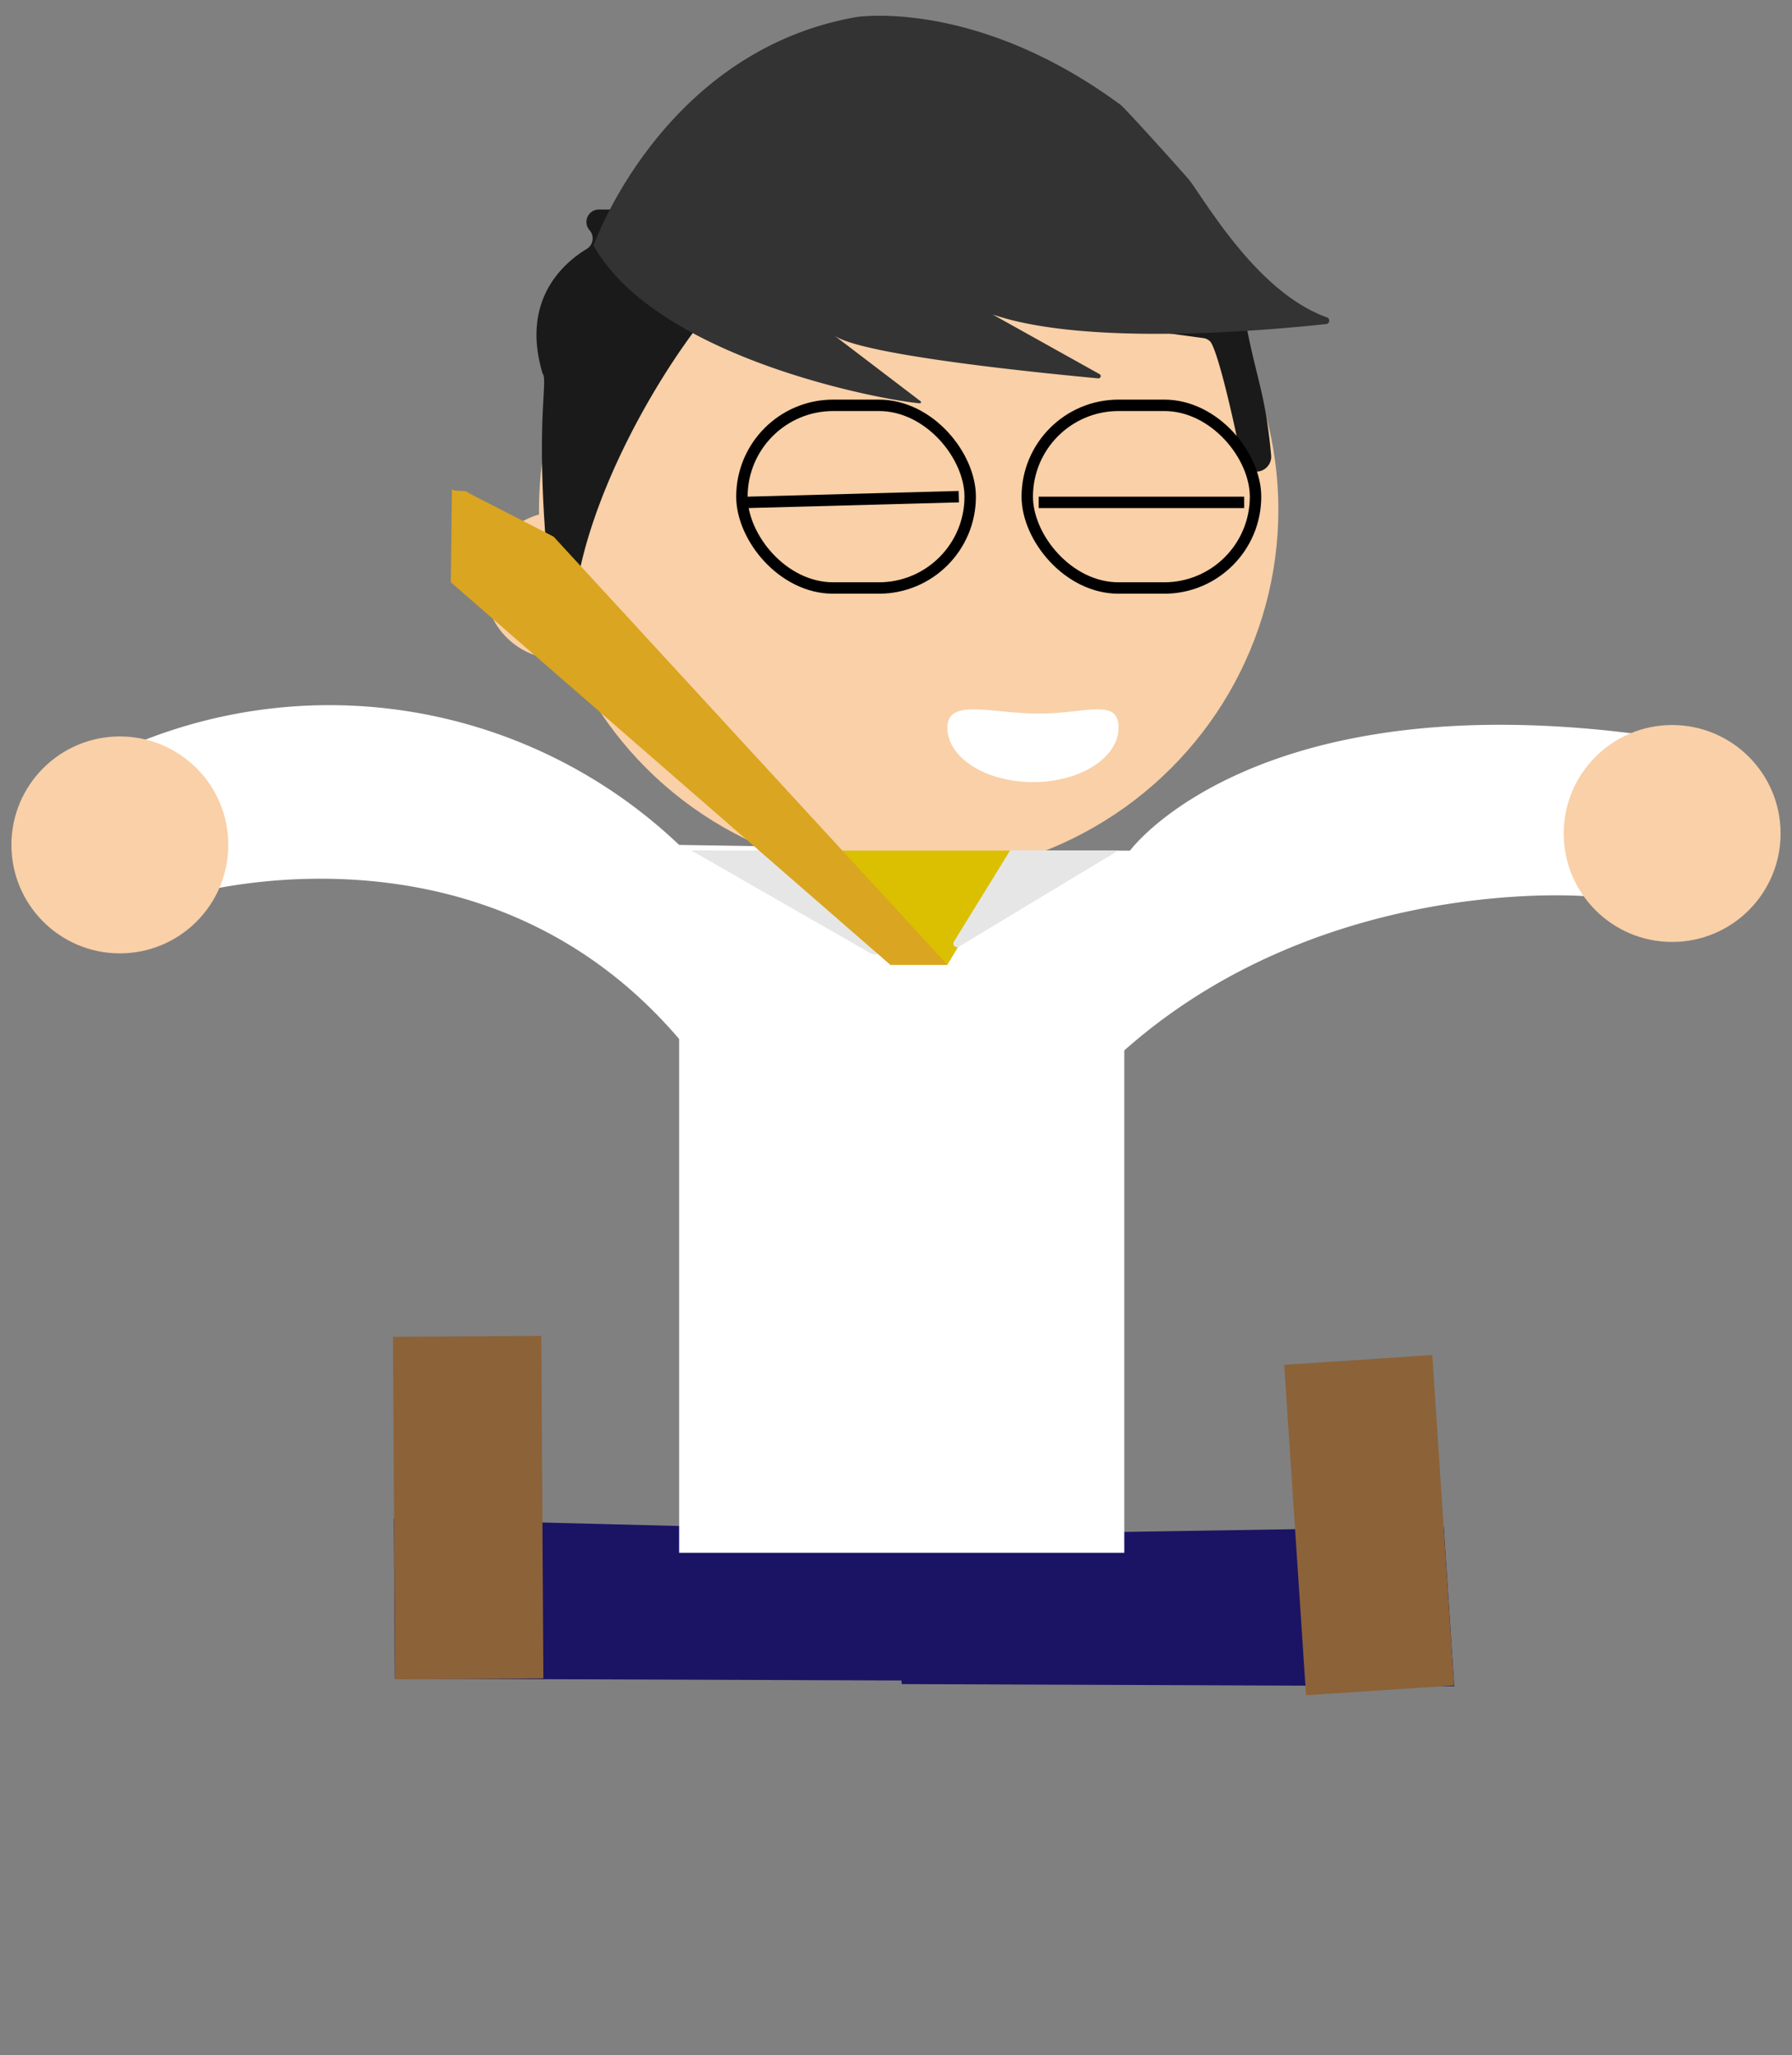 <svg height="180" viewBox="0 0 157 180" width="157" xmlns="http://www.w3.org/2000/svg"><rect x="0" y="0" width="157" height="180" fill="#808080" stroke="none"/><path d="m34.59 147.02-.08-14 45.44 1.15.61 13.02z" fill="#1b1464"/><path d="m26 125.49h30v13h-30z" fill="#8c6239" transform="matrix(.006 1 -1 .006 172.76 90.25)"/><path d="m126.49 133.72.92 13.97-48.41-.19-1-13z" fill="#1b1464"/><path d="m105.47 127.15h29v13h-29z" fill="#8c6239" transform="matrix(-.066 -.998 .998 -.066 -5.51 262.13)"/><path d="m98.5 92v44h-39v-45c-17.5-20.5-43.5-12.5-43.5-12.5l-5-13a44.49 44.49 0 0 1 48.5 8.5l31.5.5h8s11-15 46-10l-6 14s-23-2-40.5 13.5" fill="#fff"/><g fill="#f9d0a7"><circle cx="10.5" cy="74" r="9.5"/><circle cx="146.5" cy="73" r="9.5"/><ellipse cx="79.61" cy="44.64" rx="32.39" ry="32.14"/><circle cx="48.95" cy="51.28" r="6.45"/></g><path d="m98 63.73c0 2.63-3.36 4.77-7.5 4.77s-7.5-2.14-7.5-4.77 3.86-1.23 8-1.23 7-1.41 7 1.23z" fill="#fff"/><path d="m111.36 39.81c-.5-5.47-1.36-6.81-2.26-11.81a1.09 1.09 0 0 0 -.58-.78l-22.76-11.57a1 1 0 0 0 -.63-.11l-22.37 2.81h-10.3a1.09 1.09 0 0 0 -.81 1.81 1.08 1.08 0 0 1 -.24 1.64c-2 1.21-5.73 4.39-3.93 10.72a1.17 1.17 0 0 0 .09.24c.44.8-.73 4.45.47 17.23a1.37 1.37 0 0 0 2.71.15c2.11-10.14 9.64-21.74 14.07-25.72a1.06 1.06 0 0 1 .92-.23l39.75 5.43a1.08 1.08 0 0 1 .51.26c.54.51 1.72 5.17 2.76 10.3a1.31 1.31 0 0 0 2.6-.37z" fill="#1a1a1a"/><path d="m80.59 35.32c-2.59-.17-22.91-3.74-28.59-13.82 0 0 6-17 23-20 0 0 10.46-1.7 23.2 7.7.37.28 5.86 6.35 6.12 6.73 1.92 2.73 6.2 9.82 11.94 11.87a.3.3 0 0 1 -.06.58c-5 .54-21 2-29.24-.84l9.36 5.22a.2.2 0 0 1 -.1.38c-4.14-.39-20.88-2-23.17-3.79l7.6 5.79a.1.1 0 0 1 -.06.18z" fill="#333"/><path d="m73.49 74.5 4.51 10h5l6-10z" fill="#DAC000"/><path d="m73 74.5 4.42 8.07a.8.8 0 0 1 -1.17.91l-15.7-9z" fill="#e6e6e6"/><path d="m83.57 82.48 4.93-8h9.5l-14 8.44a.32.32 0 0 1 -.43-.44z" fill="#e6e6e6"/><path d="m78 84.5-38.5-33.5.09-8.16c.1.16.74.15.91.16.46 0 .44.12.86.34l7.14 3.66 34.5 37.5z" fill="#DAA520"/><rect fill="#f9d0a7" height="16" rx="8" stroke="#000" stroke-miterlimit="10" width="20" x="90" y="35.5"/><rect fill="#f9d0a7" height="16" rx="8" stroke="#000" stroke-miterlimit="10" width="20" x="65" y="35.5"/><path d="m65.5 44 18.5-.5" stroke="#000" stroke-miterlimit="10"/><path d="m91 44h18" stroke="#000" stroke-miterlimit="10"/></svg>
